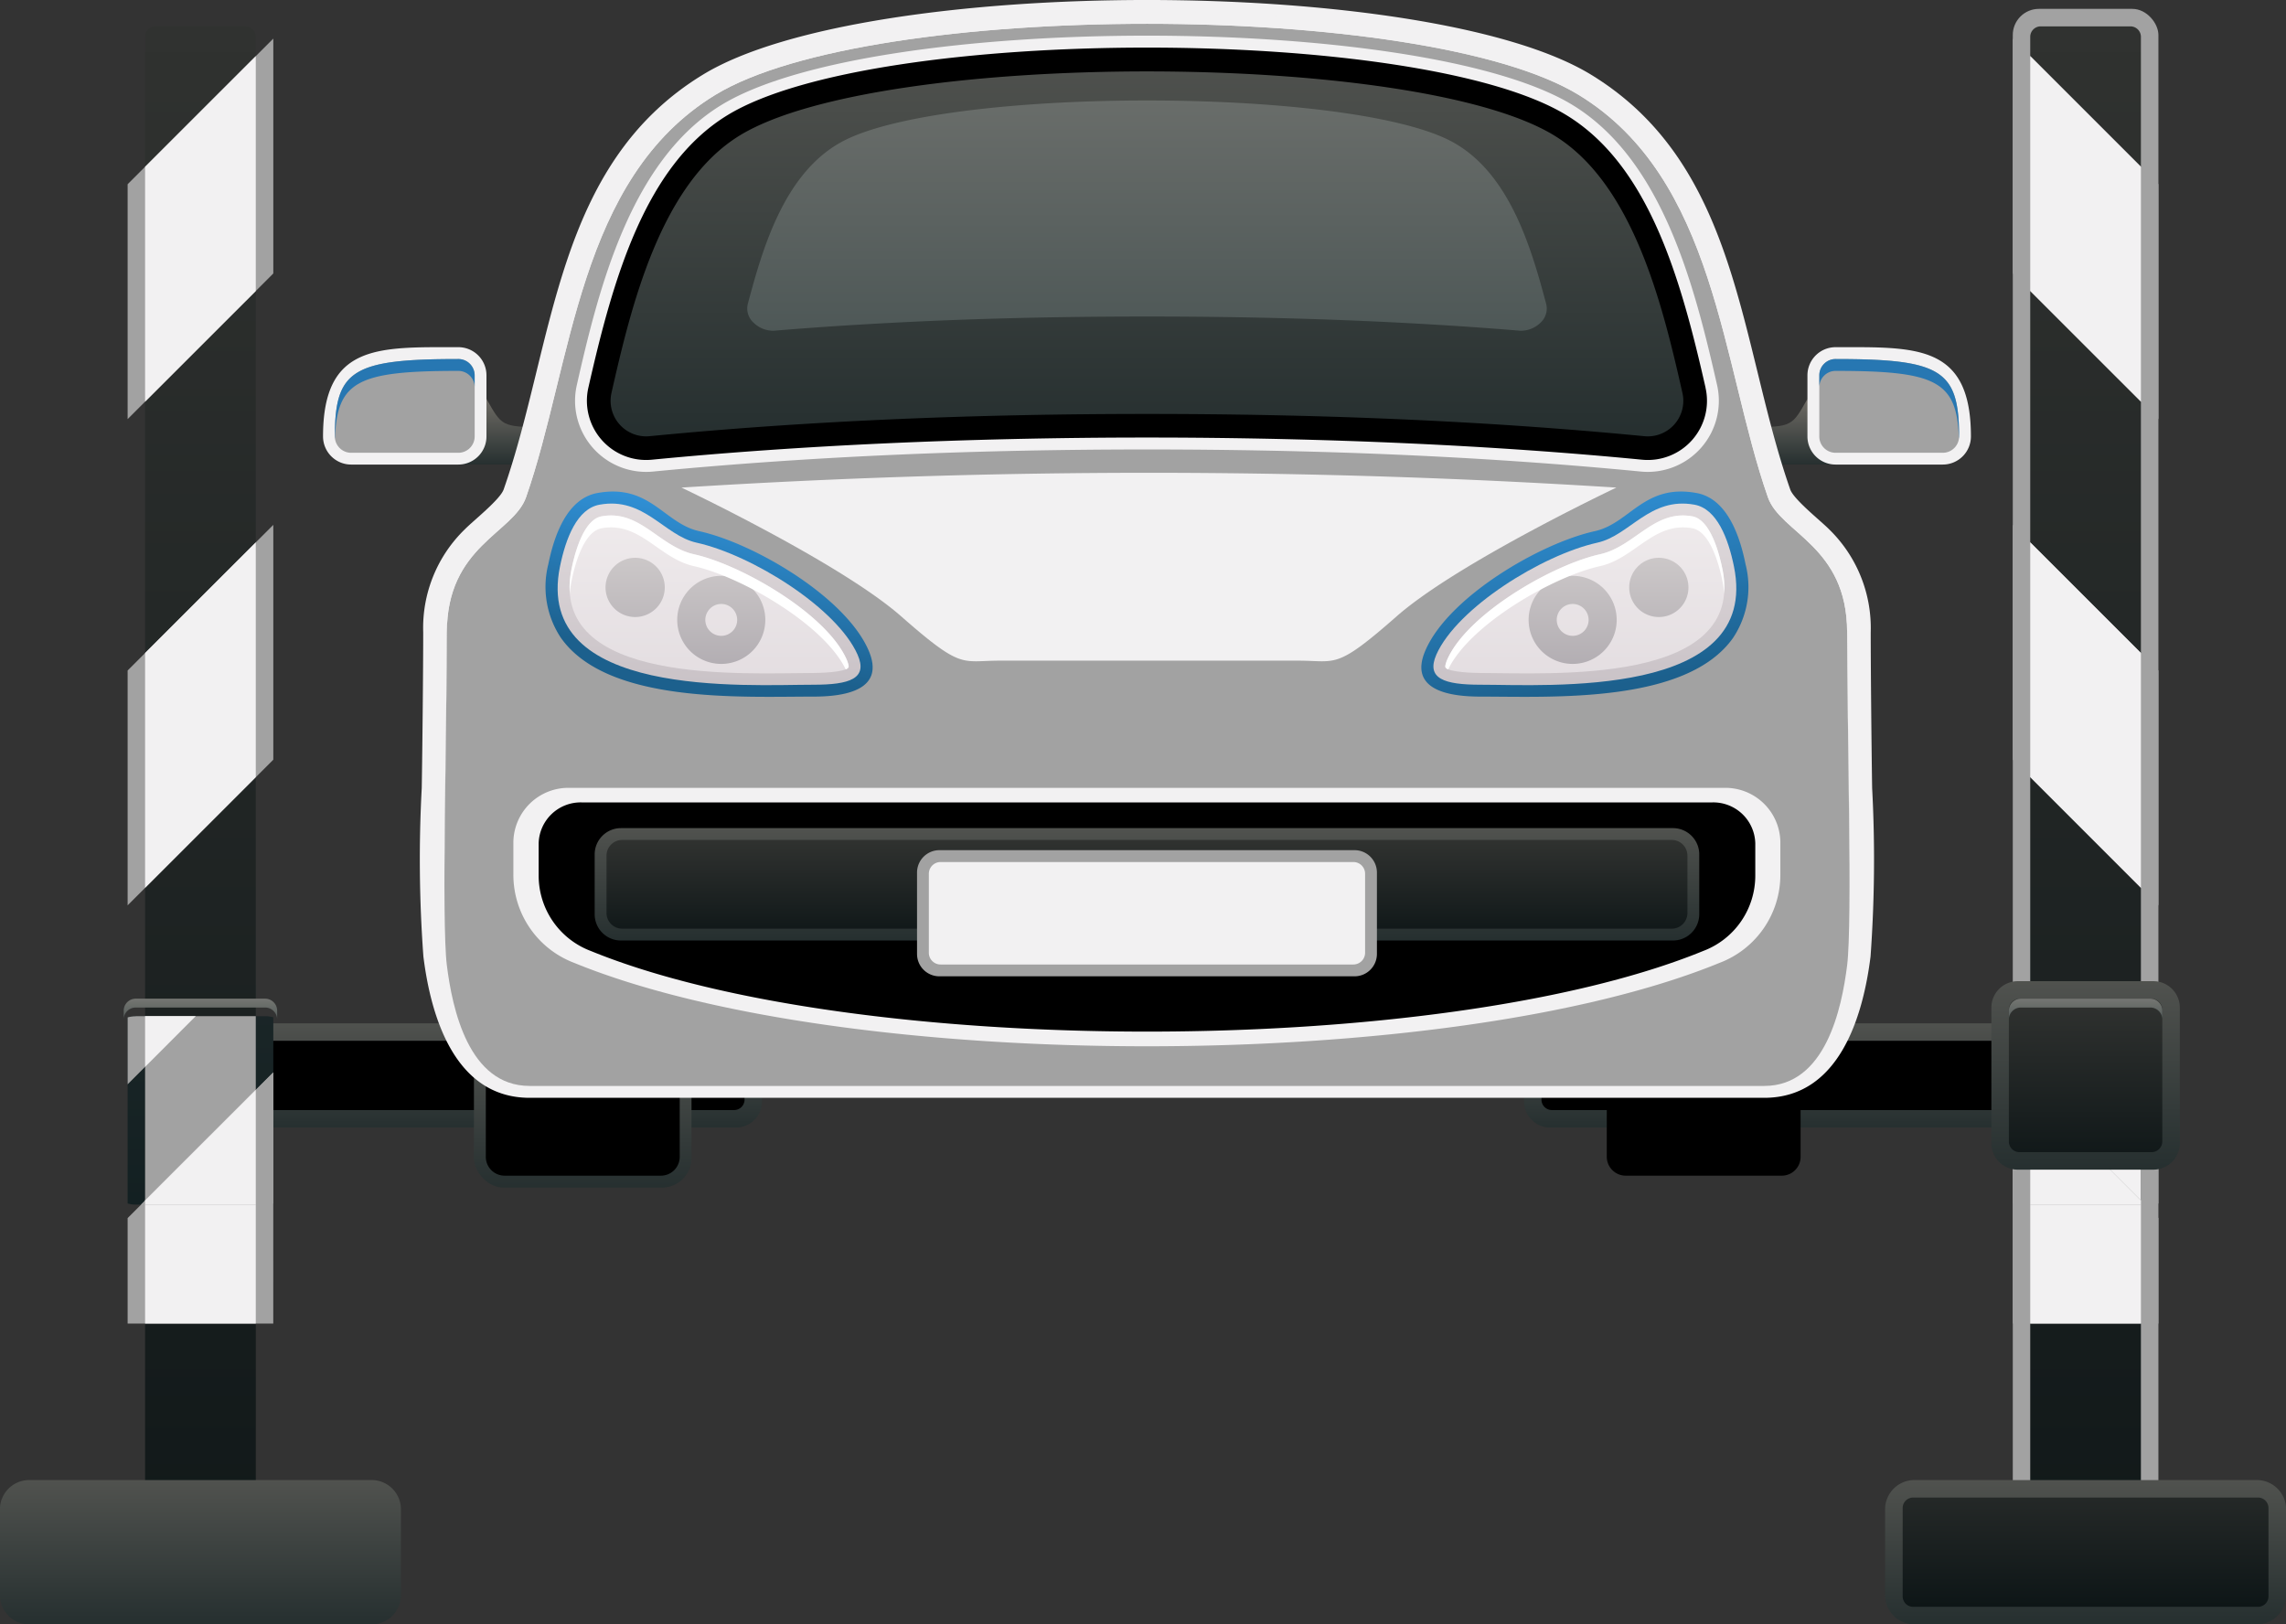 <svg xmlns="http://www.w3.org/2000/svg" xmlns:xlink="http://www.w3.org/1999/xlink" width="109.313" height="77.671" viewBox="0 0 109.313 77.671">
  <rect x="0" y="0" width="109.313" height="77.671" fill="#333333" stroke="none"/>
  <defs>
    <linearGradient id="linear-gradient" x1="0.5" y1="1.475" x2="0.5" y2="-1.442" gradientUnits="objectBoundingBox">
      <stop offset="0" stop-color="#121f21"/>
      <stop offset="1" stop-color="#8d847b"/>
    </linearGradient>
    <linearGradient id="linear-gradient-2" x1="0.5" y1="1.475" x2="0.5" y2="-1.441" gradientUnits="objectBoundingBox">
      <stop offset="0" stop-color="#030d0f"/>
      <stop offset="1" stop-color="#5c5650"/>
    </linearGradient>
    <linearGradient id="linear-gradient-3" y1="1.475" y2="-1.441" xlink:href="#linear-gradient"/>
    <linearGradient id="linear-gradient-4" x1="0.5" y1="1.475" x2="0.5" y2="-2.466" xlink:href="#linear-gradient-2"/>
    <linearGradient id="linear-gradient-5" y1="1.475" y2="-1.441" xlink:href="#linear-gradient"/>
    <linearGradient id="linear-gradient-6" x1="0.5" y1="1.475" x2="0.5" y2="-1.441" xlink:href="#linear-gradient-2"/>
    <linearGradient id="linear-gradient-7" x1="0.5" y1="1.474" x2="0.5" y2="-1.439" gradientUnits="objectBoundingBox">
      <stop offset="0" stop-color="#445050"/>
      <stop offset="1" stop-color="#a49b93"/>
    </linearGradient>
    <linearGradient id="linear-gradient-10" y1="1.16" y2="-17.075" xlink:href="#linear-gradient"/>
    <linearGradient id="linear-gradient-17" y1="1.475" y2="-1.441" xlink:href="#linear-gradient"/>
    <linearGradient id="linear-gradient-19" y1="1.271" y2="-0.395" xlink:href="#linear-gradient"/>
    <linearGradient id="linear-gradient-20" y1="1.271" y2="-0.395" xlink:href="#linear-gradient"/>
    <linearGradient id="linear-gradient-21" y1="1.474" y2="-1.441" xlink:href="#linear-gradient"/>
    <linearGradient id="linear-gradient-22" x1="0.5" y1="1.359" x2="0.5" y2="-2.029" xlink:href="#linear-gradient-7"/>
    <linearGradient id="linear-gradient-23" x1="0.594" y1="0.924" x2="0.329" y2="0.019" gradientUnits="objectBoundingBox">
      <stop offset="0" stop-color="#1c608d"/>
      <stop offset="1" stop-color="#3192d9"/>
    </linearGradient>
    <linearGradient id="linear-gradient-24" x1="0.5" y1="1.615" x2="0.5" y2="-0.459" gradientUnits="objectBoundingBox">
      <stop offset="0" stop-color="#b8b0b6"/>
      <stop offset="1" stop-color="#ede8e9"/>
    </linearGradient>
    <linearGradient id="linear-gradient-25" x1="0.5" y1="2.871" x2="0.5" y2="-0.196" gradientUnits="objectBoundingBox">
      <stop offset="0" stop-color="#ccc3ca"/>
      <stop offset="1" stop-color="#f2eeef"/>
    </linearGradient>
    <linearGradient id="linear-gradient-26" x1="0.5" y1="1.615" x2="0.5" y2="-0.459" gradientUnits="objectBoundingBox">
      <stop offset="0" stop-color="#a49fa6"/>
      <stop offset="1" stop-color="#d7d3d2"/>
    </linearGradient>
    <linearGradient id="linear-gradient-27" x1="0.448" y1="0.801" x2="0.631" y2="0.115" xlink:href="#linear-gradient-23"/>
    <linearGradient id="linear-gradient-31" y1="1.475" y2="-1.441" xlink:href="#linear-gradient"/>
    <linearGradient id="linear-gradient-32" x1="0.5" y1="1.475" x2="0.5" y2="-1.442" xlink:href="#linear-gradient-2"/>
  </defs>
  <g id="services2" transform="translate(0 0)">
    <path id="Rectangle_546" data-name="Rectangle 546" d="M1.248,0h26.3a1.248,1.248,0,0,1,1.248,1.248V3.733a1.25,1.25,0,0,1-1.25,1.25H1.252A1.252,1.252,0,0,1,0,3.731V1.248A1.248,1.248,0,0,1,1.248,0Z" transform="translate(72.876 48.934)" fill="url(#linear-gradient)"/>
    <path id="Rectangle_547" data-name="Rectangle 547" d="M.5,0H26.621a.5.5,0,0,1,.5.5V2.812a.5.5,0,0,1-.5.5H.5a.5.5,0,0,1-.5-.5V.5A.5.5,0,0,1,.5,0Z" transform="translate(73.711 49.769)"/>
    <rect id="Rectangle_548" data-name="Rectangle 548" width="6.964" height="73.341" rx="1.25" transform="translate(96.248 0.424)" fill="#a2a2a2"/>
    <path id="Path_1149" data-name="Path 1149" d="M216.085,1008.476v8.9a1.287,1.287,0,0,0,.386.057h6.192a1.361,1.361,0,0,0,.386-.055v-8.9a1.463,1.463,0,0,0-.386-.054h-6.192A1.463,1.463,0,0,0,216.085,1008.476Z" transform="translate(-119.837 -959.832)" fill="#a2a2a2" fill-rule="evenodd"/>
    <path id="Rectangle_549" data-name="Rectangle 549" d="M.5,0H4.792a.5.5,0,0,1,.5.5V71.168a.5.5,0,0,1-.5.5H.5a.5.5,0,0,1-.5-.5V.5A.5.5,0,0,1,.5,0Z" transform="translate(97.083 1.261)" fill="url(#linear-gradient-2)"/>
    <rect id="Rectangle_550" data-name="Rectangle 550" width="5.293" height="9.014" transform="translate(97.083 48.59)" fill="#f2f1f2"/>
    <path id="Path_1150" data-name="Path 1150" d="M216.085,966.516v11.23l6.964,6.965V973.48Z" transform="translate(-119.837 -964.67)" fill="#a2a2a2" fill-rule="evenodd"/>
    <path id="Path_1151" data-name="Path 1151" d="M216.085,987.361V998.59l6.964,6.964V994.325Z" transform="translate(-119.837 -962.263)" fill="#a2a2a2" fill-rule="evenodd"/>
    <path id="Path_1152" data-name="Path 1152" d="M216.085,1022.844h6.964V1017.8l-6.964-6.964Z" transform="translate(-119.837 -959.554)" fill="#a2a2a2" fill-rule="evenodd"/>
    <path id="Path_1153" data-name="Path 1153" d="M216.834,967.266V978.5l5.293,5.29V972.557Z" transform="translate(-119.751 -964.583)" fill="#f2f1f2" fill-rule="evenodd"/>
    <path id="Path_1154" data-name="Path 1154" d="M216.834,988.11v11.229l5.293,5.293V993.4Z" transform="translate(-119.751 -962.177)" fill="#f2f1f2" fill-rule="evenodd"/>
    <path id="Path_1155" data-name="Path 1155" d="M216.834,1022.757h5.293v-5.886l-5.293-5.291Z" transform="translate(-119.751 -959.467)" fill="#f2f1f2" fill-rule="evenodd"/>
    <path id="Path_1156" data-name="Path 1156" d="M222.663,1008.422h-2.871l3.257,3.259v-3.2a1.463,1.463,0,0,0-.386-.054Zm-6.578,8.959v-6.272l6.327,6.327h-5.941A1.36,1.36,0,0,1,216.085,1017.381Z" transform="translate(-119.837 -959.832)" fill="#a2a2a2" fill-rule="evenodd"/>
    <path id="Path_1157" data-name="Path 1157" d="M222.127,1008.422h-2.422l2.422,2.424v-2.424Zm-5.293,9.014h5.293v-.2l-5.293-5.291Z" transform="translate(-119.751 -959.832)" fill="#f2f1f2" fill-rule="evenodd"/>
    <path id="Path_1158" data-name="Path 1158" d="M228.386,1028.309H212.011a1.4,1.4,0,0,0-1.4,1.4v4.109a1.4,1.4,0,0,0,1.4,1.392h16.376a1.4,1.4,0,0,0,1.4-1.392v-4.109A1.4,1.4,0,0,0,228.386,1028.309Z" transform="translate(-120.469 -957.536)" fill-rule="evenodd" fill="url(#linear-gradient-3)"/>
    <path id="Rectangle_551" data-name="Rectangle 551" d="M.5,0H16.992a.5.5,0,0,1,.5.5V4.724a.5.5,0,0,1-.5.5H.5a.5.5,0,0,1-.5-.5V.5A.5.5,0,0,1,.5,0Z" transform="translate(90.983 71.61)" fill="url(#linear-gradient-4)"/>
    <path id="Rectangle_552" data-name="Rectangle 552" d="M1.263,0H7.747A1.264,1.264,0,0,1,9.01,1.264V7.749A1.264,1.264,0,0,1,7.747,9.012H1.263A1.263,1.263,0,0,1,0,7.749V1.263A1.263,1.263,0,0,1,1.263,0Z" transform="translate(95.225 46.918)" fill="url(#linear-gradient-5)"/>
    <path id="Rectangle_553" data-name="Rectangle 553" d="M.514,0h6.31a.514.514,0,0,1,.514.514V6.825a.516.516,0,0,1-.516.516H.515A.515.515,0,0,1,0,6.827V.514A.514.514,0,0,1,.514,0Z" transform="translate(96.06 47.754)" fill="url(#linear-gradient-6)"/>
    <path id="Path_1159" data-name="Path 1159" d="M222.682,1007.673H216.49a.575.575,0,0,0-.573.573v.411a.576.576,0,0,1,.573-.561h6.192a.575.575,0,0,1,.573.561v-.411A.574.574,0,0,0,222.682,1007.673Z" transform="translate(-119.856 -959.918)" fill-rule="evenodd" fill="url(#linear-gradient-7)"/>
    <path id="Rectangle_554" data-name="Rectangle 554" d="M1.248,0h26.3a1.248,1.248,0,0,1,1.248,1.248V3.733a1.25,1.25,0,0,1-1.25,1.25H1.252A1.252,1.252,0,0,1,0,3.731V1.248A1.248,1.248,0,0,1,1.248,0Z" transform="translate(7.645 48.934)" fill="url(#linear-gradient)"/>
    <path id="Rectangle_555" data-name="Rectangle 555" d="M.5,0h26.12a.5.5,0,0,1,.5.5V2.812a.5.5,0,0,1-.5.5H.5a.5.5,0,0,1-.5-.5V.5A.5.5,0,0,1,.5,0Z" transform="translate(8.483 49.769)"/>
    <path id="Rectangle_556" data-name="Rectangle 556" d="M1.25,0H5.714A1.252,1.252,0,0,1,6.966,1.252v70.84a1.25,1.25,0,0,1-1.25,1.25H1.25A1.25,1.25,0,0,1,0,72.092V1.25A1.25,1.25,0,0,1,1.25,0Z" transform="translate(6.103 0.424)" fill="url(#linear-gradient-3)"/>
    <path id="Path_1160" data-name="Path 1160" d="M142.235,1008.476v8.9a1.3,1.3,0,0,1-.388.057h-6.192a1.367,1.367,0,0,1-.386-.055v-8.9a1.47,1.47,0,0,1,.386-.054h6.192A1.48,1.48,0,0,1,142.235,1008.476Z" transform="translate(-129.166 -959.832)" fill-rule="evenodd" fill="url(#linear-gradient-10)"/>
    <path id="Rectangle_557" data-name="Rectangle 557" d="M.5,0H4.793a.5.5,0,0,1,.5.5V71.168a.5.5,0,0,1-.5.5H.5a.5.5,0,0,1-.5-.5V.5A.5.5,0,0,1,.5,0Z" transform="translate(6.938 1.261)" fill="url(#linear-gradient-2)"/>
    <rect id="Rectangle_558" data-name="Rectangle 558" width="5.293" height="9.014" transform="translate(6.938 48.59)" fill="#a2a2a2"/>
    <path id="Path_1161" data-name="Path 1161" d="M142.235,966.516v11.23l-6.966,6.965V973.48Z" transform="translate(-129.166 -964.67)" fill="#a2a2a2" fill-rule="evenodd"/>
    <path id="Path_1162" data-name="Path 1162" d="M142.235,987.361V998.59l-6.966,6.964V994.325Z" transform="translate(-129.166 -962.263)" fill="#a2a2a2" fill-rule="evenodd"/>
    <path id="Path_1163" data-name="Path 1163" d="M142.233,1022.844h-6.964V1017.8l6.966-6.964Z" transform="translate(-129.166 -959.554)" fill="#a2a2a2" fill-rule="evenodd"/>
    <path id="Path_1164" data-name="Path 1164" d="M141.311,967.266V978.5l-5.293,5.29V972.557Z" transform="translate(-129.08 -964.583)" fill="#f2f1f2" fill-rule="evenodd"/>
    <path id="Path_1165" data-name="Path 1165" d="M141.311,988.11v11.229l-5.293,5.293V993.4Z" transform="translate(-129.08 -962.177)" fill="#f2f1f2" fill-rule="evenodd"/>
    <path id="Path_1166" data-name="Path 1166" d="M141.311,1022.757h-5.293v-5.886l5.293-5.291Z" transform="translate(-129.08 -959.467)" fill="#f2f1f2" fill-rule="evenodd"/>
    <path id="Path_1167" data-name="Path 1167" d="M135.655,1008.422h2.871l-3.257,3.259v-3.2a1.47,1.47,0,0,1,.386-.054Zm6.578,8.959,0-6.272-6.329,6.327h5.941A1.36,1.36,0,0,0,142.233,1017.381Z" transform="translate(-129.166 -959.832)" fill="#a2a2a2" fill-rule="evenodd"/>
    <path id="Path_1168" data-name="Path 1168" d="M136.018,1008.422h2.422l-2.422,2.424v-2.424Zm5.293,9.014h-5.293v-.2l5.293-5.291Z" transform="translate(-129.08 -959.832)" fill="#f2f1f2" fill-rule="evenodd"/>
    <path id="Path_1169" data-name="Path 1169" d="M131.195,1028.309H147.57a1.4,1.4,0,0,1,1.4,1.4v4.109a1.4,1.4,0,0,1-1.4,1.392H131.195a1.4,1.4,0,0,1-1.4-1.392v-4.109A1.4,1.4,0,0,1,131.195,1028.309Z" transform="translate(-129.798 -957.536)" fill-rule="evenodd" fill="url(#linear-gradient-3)"/>
    <path id="Rectangle_559" data-name="Rectangle 559" d="M.5,0H16.992a.5.5,0,0,1,.5.5V4.726a.5.5,0,0,1-.5.5H.5a.5.5,0,0,1-.5-.5V.5A.5.5,0,0,1,.5,0Z" transform="translate(0.838 71.61)" fill="url(#linear-gradient-4)"/>
    <path id="Rectangle_560" data-name="Rectangle 560" d="M1.263,0H7.747A1.263,1.263,0,0,1,9.01,1.263V7.747A1.265,1.265,0,0,1,7.745,9.012H1.264A1.264,1.264,0,0,1,0,7.749V1.263A1.263,1.263,0,0,1,1.263,0Z" transform="translate(5.079 46.918)" fill="url(#linear-gradient-5)"/>
    <path id="Rectangle_561" data-name="Rectangle 561" d="M.514,0h6.31a.514.514,0,0,1,.514.514V6.825a.516.516,0,0,1-.516.516H.516A.516.516,0,0,1,0,6.825V.514A.514.514,0,0,1,.514,0Z" transform="translate(5.915 47.754)" fill="url(#linear-gradient-6)"/>
    <path id="Path_1170" data-name="Path 1170" d="M135.674,1007.673h6.192a.575.575,0,0,1,.573.573v.411a.576.576,0,0,0-.573-.561h-6.192a.575.575,0,0,0-.573.561v-.411A.575.575,0,0,1,135.674,1007.673Z" transform="translate(-129.186 -959.918)" fill-rule="evenodd" fill="url(#linear-gradient-7)"/>
    <rect id="Rectangle_562" data-name="Rectangle 562" width="10.404" height="6.837" rx="1.412" transform="translate(22.663 49.951)" fill="url(#linear-gradient-17)"/>
    <path id="Rectangle_563" data-name="Rectangle 563" d="M.9,0H8.366a.906.906,0,0,1,.906.906V4.8a.9.9,0,0,1-.9.9H.9A.9.9,0,0,1,0,4.8V.9A.9.9,0,0,1,.9,0Z" transform="translate(23.231 50.518)"/>
    <rect id="Rectangle_564" data-name="Rectangle 564" width="10.404" height="6.837" rx="1.412" transform="translate(76.268 49.951)" fill="url(#linear-gradient-17)"/>
    <path id="Rectangle_565" data-name="Rectangle 565" d="M.9,0H8.368a.9.9,0,0,1,.9.9V4.8a.9.9,0,0,1-.9.9H.906A.906.906,0,0,1,0,4.8V.9A.9.9,0,0,1,.9,0Z" transform="translate(76.834 50.518)"/>
    <path id="Path_1171" data-name="Path 1171" d="M204.86,983.309c1.99,0,1.968-.059,2.7-1.344,0,.6,1.523,2.539,1.523,3.137H204.86Z" transform="translate(-121.133 -962.886)" fill-rule="evenodd" fill="url(#linear-gradient-19)"/>
    <path id="Path_1172" data-name="Path 1172" d="M208.625,979.744c3.829,0,6.475-.167,6.475,4.273a1.346,1.346,0,0,1-1.343,1.34h-5.132a1.346,1.346,0,0,1-1.343-1.34v-2.93A1.346,1.346,0,0,1,208.625,979.744Z" transform="translate(-120.853 -963.143)" fill="#f2f1f2" fill-rule="evenodd"/>
    <path id="Path_1173" data-name="Path 1173" d="M153.512,983.309c-1.99,0-1.965-.059-2.7-1.344,0,.6-1.519,2.539-1.519,3.137h4.222Z" transform="translate(-127.548 -962.886)" fill-rule="evenodd" fill="url(#linear-gradient-20)"/>
    <path id="Path_1174" data-name="Path 1174" d="M150.119,979.744c-3.829,0-6.473-.167-6.473,4.273a1.345,1.345,0,0,0,1.342,1.34h5.131a1.345,1.345,0,0,0,1.342-1.34v-2.93A1.345,1.345,0,0,0,150.119,979.744Z" transform="translate(-128.199 -963.143)" fill="#f2f1f2" fill-rule="evenodd"/>
    <path id="Path_1175" data-name="Path 1175" d="M208.566,980.252c5.066,0,5.909.531,5.909,3.707a.78.78,0,0,1-.776.776h-5.132a.78.78,0,0,1-.776-.776v-2.93A.778.778,0,0,1,208.566,980.252Z" transform="translate(-120.795 -963.084)" fill="#a2a2a2" fill-rule="evenodd"/>
    <path id="Path_1176" data-name="Path 1176" d="M150.06,980.252c-5.064,0-5.907.531-5.907,3.707a.78.78,0,0,0,.776.776h5.131a.782.782,0,0,0,.779-.776v-2.93A.78.78,0,0,0,150.06,980.252Z" transform="translate(-128.141 -963.084)" fill="#a2a2a2" fill-rule="evenodd"/>
    <path id="Path_1177" data-name="Path 1177" d="M208.566,980.252c5.066,0,5.909.531,5.909,3.707a.737.737,0,0,1-.007.1c-.089-2.762-1.093-3.24-5.9-3.24a.78.78,0,0,0-.776.759v-.547A.778.778,0,0,1,208.566,980.252Z" transform="translate(-120.795 -963.084)" fill="#2777b2" fill-rule="evenodd"/>
    <path id="Path_1178" data-name="Path 1178" d="M150.06,980.252c-5.064,0-5.907.531-5.907,3.707a.736.736,0,0,0,.006.1c.093-2.762,1.1-3.24,5.9-3.24a.784.784,0,0,1,.779.759v-.547A.78.78,0,0,0,150.06,980.252Z" transform="translate(-128.141 -963.084)" fill="#2777b2" fill-rule="evenodd"/>
    <path id="Path_1179" data-name="Path 1179" d="M153.047,1017.356c-3.576,0-4.723-3.875-5.081-6.759a63.462,63.462,0,0,1-.079-8.05c.031-1.81.07-5.641.07-7.453a6.565,6.565,0,0,1,1.994-4.926c.4-.408,1.687-1.422,1.854-1.905,2.452-7,2.415-15.5,9.534-19.836,7.8-4.755,34.649-4.755,42.455,0,7.116,4.337,7.082,12.832,9.531,19.836.168.483,1.456,1.5,1.857,1.905a6.581,6.581,0,0,1,1.993,4.926c0,1.812.039,5.642.068,7.453a64.519,64.519,0,0,1-.076,8.05c-.36,2.884-1.506,6.759-5.084,6.759Z" transform="translate(-127.72 -964.861)" fill="#f2f1f2" fill-rule="evenodd"/>
    <path id="Path_1180" data-name="Path 1180" d="M152.926,1016.67c-2.926,0-3.7-3.7-3.96-5.766s0-11.8,0-15.928,3.186-4.734,3.787-6.457c2.225-6.36,2.466-15.228,9.054-19.242,7.431-4.528,33.846-4.528,41.277,0,6.589,4.014,6.827,12.882,9.052,19.242.6,1.723,3.789,2.326,3.789,6.457s.258,13.863,0,15.928-1.034,5.766-3.962,5.766Z" transform="translate(-127.598 -964.743)" fill="#a2a2a2" fill-rule="evenodd"/>
    <path id="Path_1181" data-name="Path 1181" d="M209.061,983.1a3.4,3.4,0,0,1-3.641,4.133c-7.828-.76-15.758-1.057-23.621-1.057s-15.8.3-23.623,1.057a3.4,3.4,0,0,1-3.642-4.133c1.054-4.654,2.577-10.751,6.92-13.4,7.246-4.415,33.441-4.414,40.688,0C206.484,972.346,208,978.445,209.061,983.1Z" transform="translate(-126.952 -964.684)" fill="#f2f1f2" fill-rule="evenodd"/>
    <path id="Path_1182" data-name="Path 1182" d="M208.451,983.165c-1.178-5.2-2.7-10.629-6.66-13.039-7.06-4.3-33.04-4.3-40.1,0-3.956,2.411-5.485,7.842-6.663,13.039a2.832,2.832,0,0,0,3.035,3.442c6.909-.672,15.012-1.06,23.677-1.06s16.765.388,23.675,1.06a2.829,2.829,0,0,0,3.034-3.442Z" transform="translate(-126.894 -964.625)" fill-rule="evenodd"/>
    <path id="Path_1183" data-name="Path 1183" d="M207.229,983.3c-.927-4.095-2.327-10-6.145-12.322-6.685-4.074-32.236-4.074-38.921,0-3.817,2.326-5.218,8.228-6.147,12.322a1.7,1.7,0,0,0,1.819,2.066c7.885-.767,15.869-1.064,23.789-1.064s15.9.3,23.783,1.064a1.7,1.7,0,0,0,1.822-2.066Z" transform="translate(-126.777 -964.508)" fill-rule="evenodd" fill="url(#linear-gradient-21)"/>
    <path id="Path_1184" data-name="Path 1184" d="M200.028,978.865c-.692-2.582-1.737-6.3-4.58-7.77-4.98-2.569-24.022-2.569-29,0-2.844,1.467-3.89,5.188-4.581,7.771a.917.917,0,0,0,.286.945,1.324,1.324,0,0,0,1.071.358c5.875-.483,11.825-.67,17.727-.67s11.85.188,17.723.67a1.326,1.326,0,0,0,1.073-.358A.919.919,0,0,0,200.028,978.865Z" transform="translate(-126.1 -964.364)" fill-rule="evenodd" fill="url(#linear-gradient-22)"/>
    <path id="Path_1185" data-name="Path 1185" d="M154.486,998.635h55.235a2.63,2.63,0,0,1,2.67,2.578v1.577a4.5,4.5,0,0,1-2.9,4.211c-13,5.322-41.782,5.322-54.785,0a4.5,4.5,0,0,1-2.9-4.211v-1.577A2.631,2.631,0,0,1,154.486,998.635Z" transform="translate(-127.257 -960.962)" fill="#f2f1f2" fill-rule="evenodd"/>
    <path id="Path_1186" data-name="Path 1186" d="M154.94,999.259h54.078a2.008,2.008,0,0,1,2.049,1.957v1.545a3.847,3.847,0,0,1-2.485,3.6c-12.577,5.144-40.629,5.144-53.205,0a3.849,3.849,0,0,1-2.487-3.6v-1.545A2.009,2.009,0,0,1,154.94,999.259Z" transform="translate(-127.132 -960.89)" fill-rule="evenodd"/>
    <path id="Path_1187" data-name="Path 1187" d="M206.233,989.406a4.388,4.388,0,0,1-.593,3.519c-2.223,3.157-8.621,2.813-12.077,2.813-1.392,0-3.5-.258-2.627-2.234,1.117-2.538,5.45-5.092,8.089-5.677,1.689-.374,2.348-2.282,4.866-1.824C205.383,986.276,205.975,988.124,206.233,989.406Z" transform="translate(-122.764 -962.428)" fill-rule="evenodd" fill="url(#linear-gradient-23)"/>
    <path id="Path_1188" data-name="Path 1188" d="M205.62,989.461c-.276-1.357-.821-2.766-1.89-2.959-2.138-.389-3.083,1.471-4.643,1.816-2.655.589-6.71,3.122-7.7,5.355-.5,1.15.383,1.438,2.11,1.438C196.683,995.11,206.908,995.788,205.62,989.461Z" transform="translate(-122.704 -962.369)" fill-rule="evenodd" fill="url(#linear-gradient-24)"/>
    <path id="Path_1189" data-name="Path 1189" d="M205.007,989.515c-.144-.715-.563-2.356-1.436-2.515-1.839-.336-2.748,1.442-4.42,1.814-2.267.5-6.335,2.847-7.3,5.031-.026.057-.122.309-.087.375.135.245,1.44.271,1.68.271C196.715,994.49,206.146,995.106,205.007,989.515Z" transform="translate(-122.645 -962.31)" fill-rule="evenodd" fill="url(#linear-gradient-25)"/>
    <path id="Path_1190" data-name="Path 1190" d="M197.435,989.635a2.106,2.106,0,1,1-2.106,2.107,2.107,2.107,0,0,1,2.106-2.107Zm4.118-.862a1.416,1.416,0,1,1-1.413,1.413,1.413,1.413,0,0,1,1.413-1.413Zm-4.118,2.207a.762.762,0,1,0,.763.763A.764.764,0,0,0,197.435,990.98Z" transform="translate(-122.233 -962.1)" fill-rule="evenodd" fill="url(#linear-gradient-26)"/>
    <path id="Path_1191" data-name="Path 1191" d="M205.007,989.515c-.144-.715-.563-2.356-1.436-2.515-1.839-.336-2.748,1.442-4.42,1.814-2.267.5-6.335,2.847-7.3,5.031-.026.057-.122.309-.087.375a.252.252,0,0,0,.131.1c1.036-2.155,5.023-4.442,7.256-4.937,1.672-.368,2.581-2.148,4.42-1.812.872.162,1.292,1.8,1.436,2.515a4.55,4.55,0,0,1,.083.607A4.158,4.158,0,0,0,205.007,989.515Z" transform="translate(-122.645 -962.31)" fill="#fff" fill-rule="evenodd"/>
    <path id="Path_1192" data-name="Path 1192" d="M153.317,989.406a4.407,4.407,0,0,0,.6,3.519c2.221,3.157,8.621,2.813,12.075,2.813,1.394,0,3.5-.258,2.629-2.234-1.117-2.538-5.453-5.092-8.089-5.677-1.691-.374-2.349-2.282-4.868-1.824C154.17,986.276,153.579,988.124,153.317,989.406Z" transform="translate(-127.097 -962.428)" fill-rule="evenodd" fill="url(#linear-gradient-27)"/>
    <path id="Path_1193" data-name="Path 1193" d="M153.815,989.461c.277-1.357.82-2.766,1.891-2.959,2.138-.389,3.081,1.471,4.64,1.816,2.656.589,6.712,3.122,7.7,5.355.506,1.15-.381,1.438-2.11,1.438C162.748,995.11,152.525,995.788,153.815,989.461Z" transform="translate(-127.038 -962.369)" fill-rule="evenodd" fill="url(#linear-gradient-24)"/>
    <path id="Path_1194" data-name="Path 1194" d="M154.309,989.515c.147-.715.561-2.356,1.438-2.515,1.837-.336,2.747,1.442,4.418,1.814,2.267.5,6.338,2.847,7.3,5.031.025.057.125.309.088.375-.138.245-1.442.271-1.681.271C162.6,994.49,153.172,995.106,154.309,989.515Z" transform="translate(-126.979 -962.31)" fill-rule="evenodd" fill="url(#linear-gradient-25)"/>
    <path id="Path_1195" data-name="Path 1195" d="M161.29,989.635a2.106,2.106,0,1,0,2.107,2.107,2.107,2.107,0,0,0-2.107-2.107Zm-4.117-.862a1.416,1.416,0,1,0,1.416,1.413,1.415,1.415,0,0,0-1.416-1.413Zm4.119,2.207a.762.762,0,1,1-.764.763A.764.764,0,0,1,161.292,990.98Z" transform="translate(-126.801 -962.1)" fill-rule="evenodd" fill="url(#linear-gradient-26)"/>
    <path id="Path_1196" data-name="Path 1196" d="M154.309,989.515c.147-.715.561-2.356,1.438-2.515,1.837-.336,2.747,1.442,4.418,1.814,2.267.5,6.338,2.847,7.3,5.031.025.057.125.309.088.375a.25.25,0,0,1-.132.1c-1.036-2.155-5.022-4.442-7.256-4.937-1.671-.368-2.581-2.148-4.418-1.812-.877.162-1.291,1.8-1.438,2.515a5.42,5.42,0,0,0-.083.607A4.287,4.287,0,0,1,154.309,989.515Z" transform="translate(-126.979 -962.31)" fill="#fff" fill-rule="evenodd"/>
    <path id="Path_1197" data-name="Path 1197" d="M159.011,985.836s7.579,3.585,10.505,6.155,2.864,2.121,4.714,2.121H188.5c1.848,0,1.789.449,4.713-2.121s10.507-6.155,10.507-6.155A353.745,353.745,0,0,0,159.011,985.836Z" transform="translate(-126.426 -962.521)" fill="#f2f1f2" fill-rule="evenodd"/>
    <path id="Path_1198" data-name="Path 1198" d="M154.539,998.78a3.025,3.025,0,0,0-2.956,1.691,1.131,1.131,0,0,1-2.116-.586c.044-1.888.091-3.78.091-5.672a4.775,4.775,0,0,1,1.911-4.088.568.568,0,0,1,.934.362,4.835,4.835,0,0,0,.858,2.317c2.529,3.586,9.686,3.3,13.777,3.278h30.673c4.089.018,11.249.308,13.775-3.278a5.446,5.446,0,0,0,.887-2.312.543.543,0,0,1,.361-.447.549.549,0,0,1,.568.1,4.753,4.753,0,0,1,1.889,4.066c0,1.892.048,3.784.089,5.672a1.13,1.13,0,0,1-2.114.586,3.035,3.035,0,0,0-2.959-1.691Z" transform="translate(-127.527 -961.96)" fill="#a2a2a2" fill-rule="evenodd"/>
    <path id="Rectangle_566" data-name="Rectangle 566" d="M1.258,0h50.3A1.258,1.258,0,0,1,52.82,1.258V4.116a1.258,1.258,0,0,1-1.258,1.258H1.256A1.256,1.256,0,0,1,0,4.118V1.258A1.258,1.258,0,0,1,1.258,0Z" transform="translate(28.436 39.599)" fill="url(#linear-gradient-31)"/>
    <path id="Rectangle_567" data-name="Rectangle 567" d="M.751,0H50.936a.751.751,0,0,1,.751.751V3.494a.749.749,0,0,1-.749.749H.749A.749.749,0,0,1,0,3.494V.751A.751.751,0,0,1,.751,0Z" transform="translate(29.003 40.164)" fill="url(#linear-gradient-32)"/>
    <path id="Path_1199" data-name="Path 1199" d="M148.852,1006.7c-.009-3.061.114-9.374.114-12.229,0-4.135,3.186-4.737,3.787-6.456,2.225-6.363,2.464-15.231,9.054-19.245,7.431-4.53,33.846-4.53,41.277,0,6.589,4.013,6.826,12.883,9.052,19.245.6,1.719,3.789,2.321,3.789,6.456,0,2.815.118,9.055.114,12.107-.009-2.99-.114-8.894-.114-11.542,0-4.132-3.185-4.734-3.789-6.457-2.225-6.36-2.463-15.228-9.052-19.242-7.431-4.529-33.846-4.529-41.277,0-6.59,4.014-6.829,12.882-9.054,19.242-.6,1.723-3.787,2.326-3.787,6.457C148.966,997.719,148.857,1003.692,148.852,1006.7Z" transform="translate(-127.598 -964.802)" fill="#f2f1f2" fill-rule="evenodd"/>
    <path id="Rectangle_568" data-name="Rectangle 568" d="M1.072,0H20.921a1.07,1.07,0,0,1,1.07,1.07V4.962a1.07,1.07,0,0,1-1.07,1.07H1.068A1.068,1.068,0,0,1,0,4.964V1.072A1.072,1.072,0,0,1,1.072,0Z" transform="translate(43.851 40.653)" fill="#a2a2a2"/>
    <path id="Rectangle_569" data-name="Rectangle 569" d="M.563,0H20.3a.561.561,0,0,1,.561.561V4.337A.563.563,0,0,1,20.3,4.9H.561A.561.561,0,0,1,0,4.339V.563A.563.563,0,0,1,.563,0Z" transform="translate(44.416 41.22)" fill="#f2f1f2"/>
  </g>
</svg>
